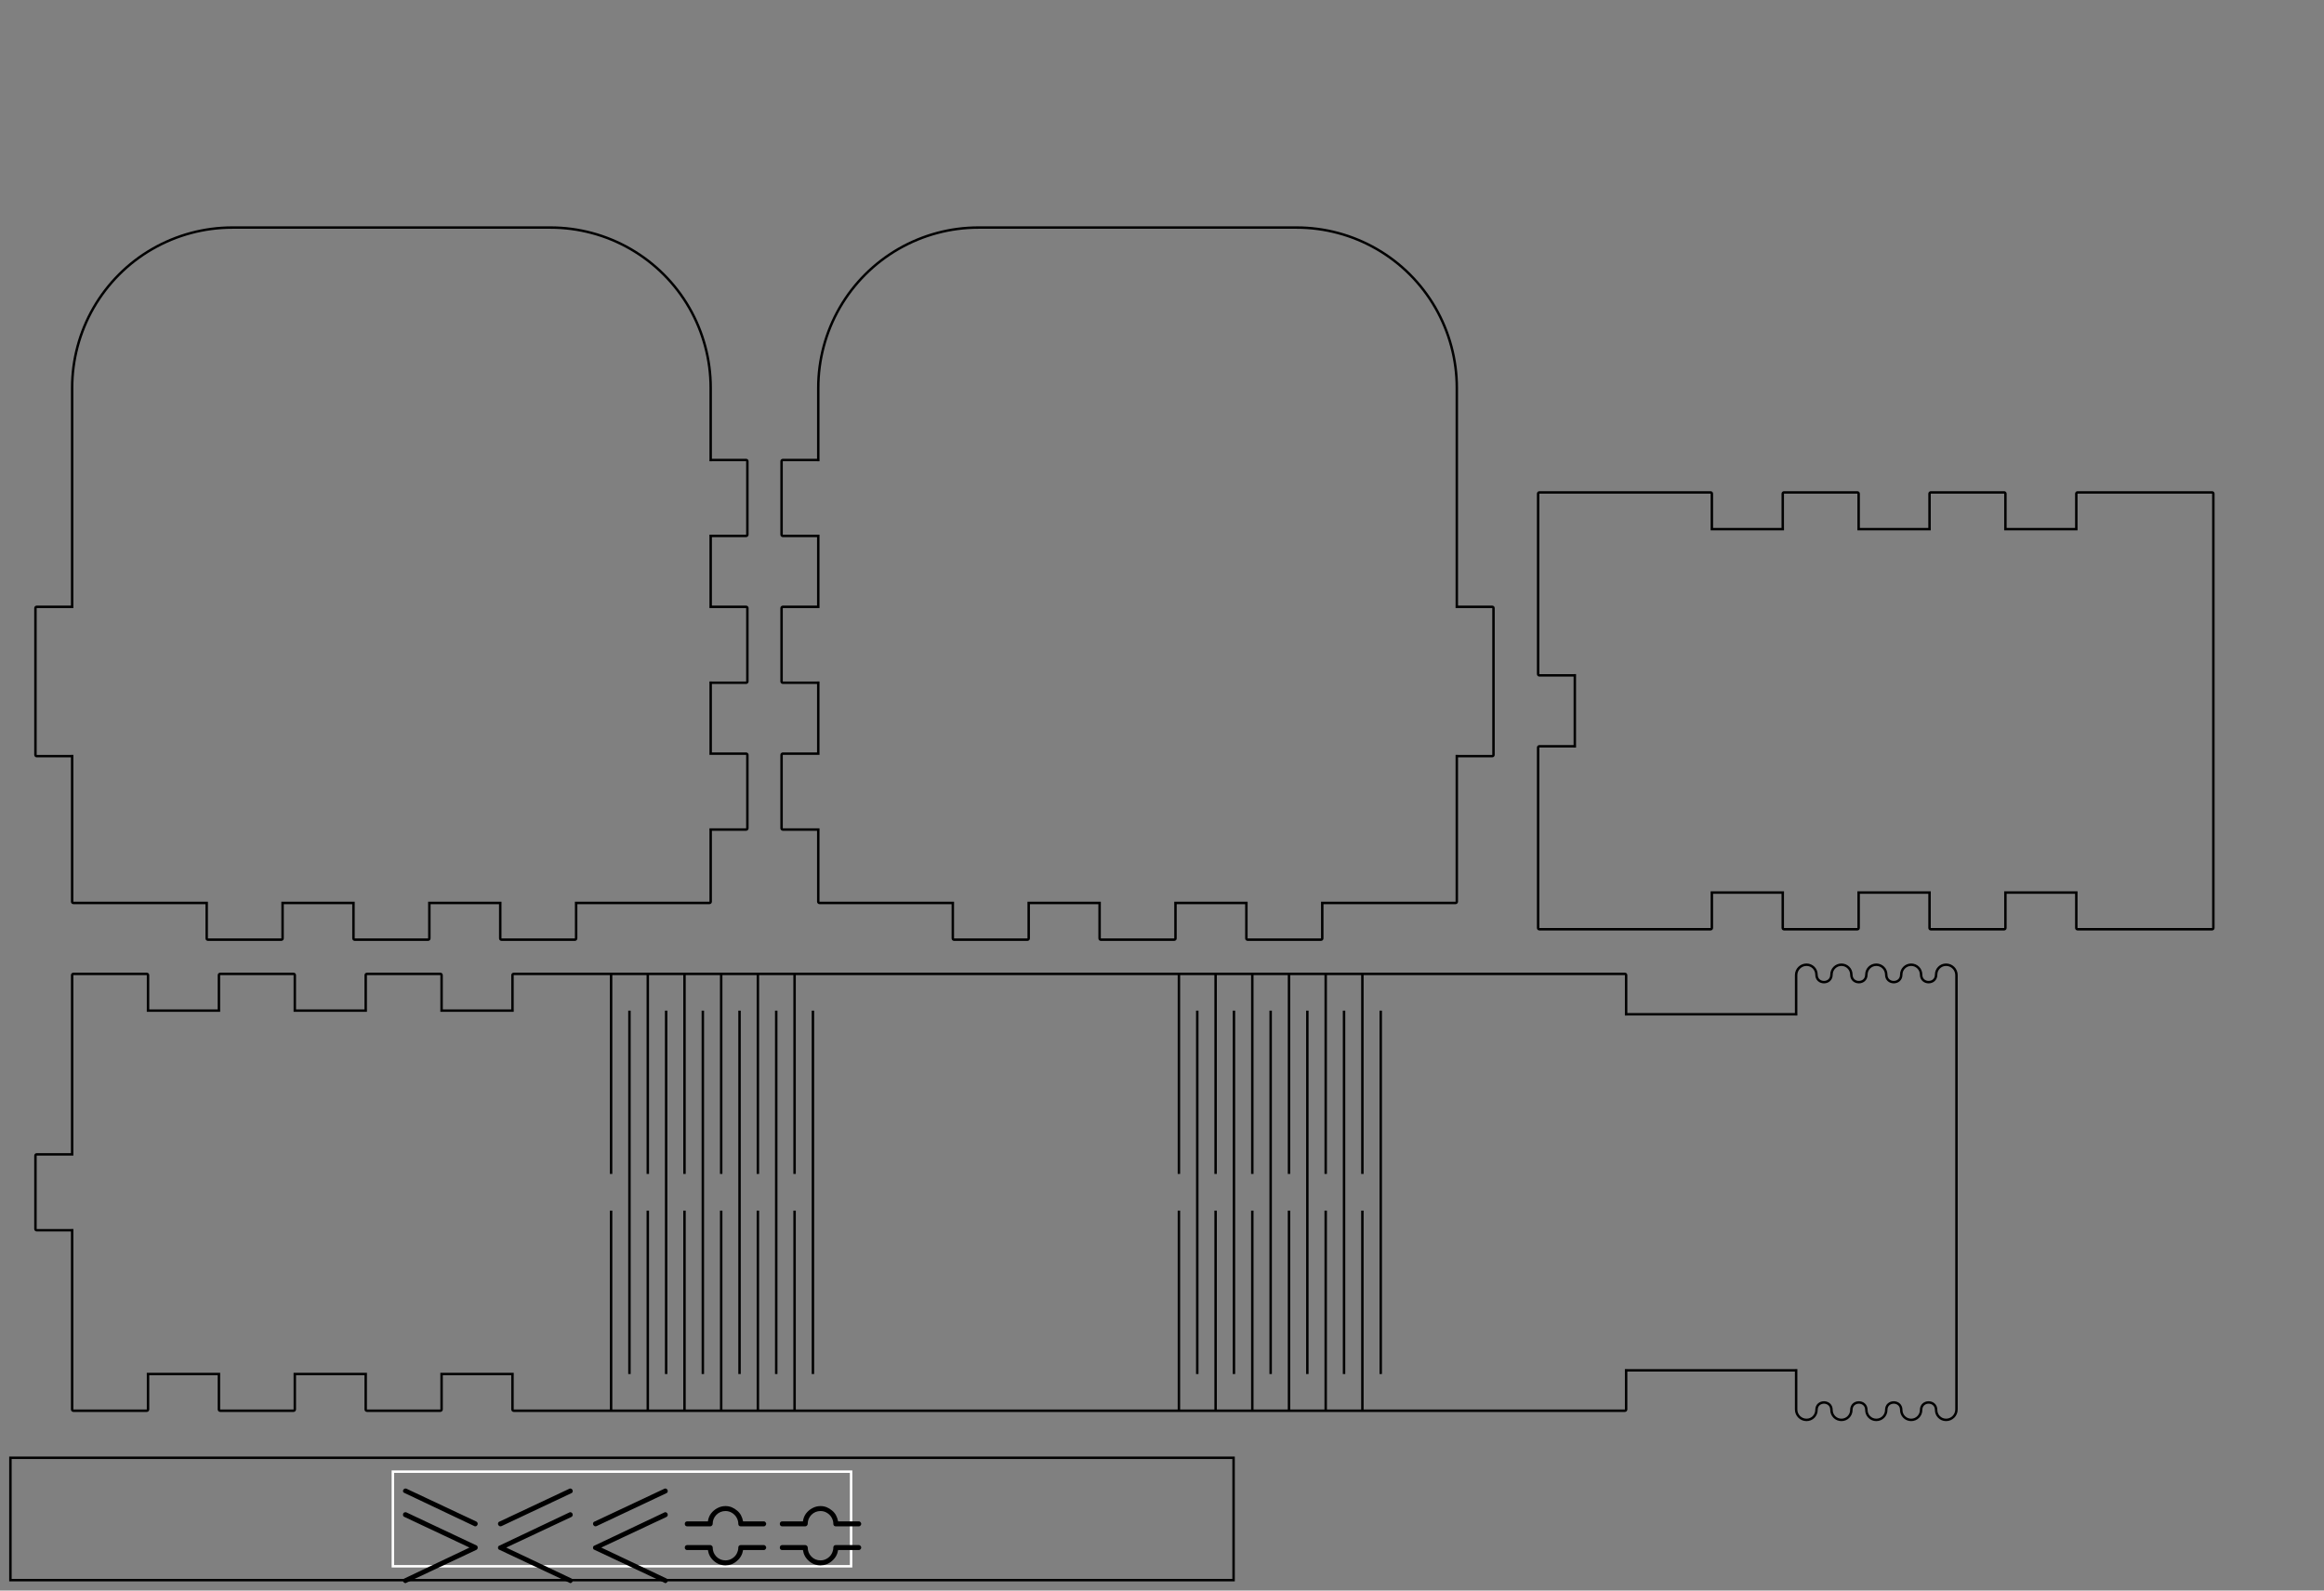 <?xml version="1.0" encoding="UTF-8"?>
<svg xmlns="http://www.w3.org/2000/svg" xmlns:xlink="http://www.w3.org/1999/xlink" width="190mm" height="130mm" viewBox="0 9870 190 130" version="1.1">
<rect x="0" y="9870" width="190" height="130" fill="#808080" stroke="none"/>
<defs>
<g>
<symbol overflow="visible" id="glyph0-0">
<path style="stroke:none;" d="M 1.25 0 L 1.25 -6.25 L 6.25 -6.25 L 6.25 0 Z M 6.094 -0.156 L 6.094 -6.094 L 1.406 -6.094 L 1.406 -0.156 Z M 6.094 -0.156 "/>
</symbol>
<symbol overflow="visible" id="glyph0-1">
<path style="stroke:none;" d="M 0.828 1.172 C 0.828 1.086 0.875 1.023 0.969 0.984 L 6.266 -1.531 L 0.922 -4.047 C 0.859 -4.078 0.828 -4.133 0.828 -4.219 C 0.828 -4.27 0.844 -4.316 0.875 -4.359 C 0.914 -4.398 0.969 -4.422 1.031 -4.422 C 1.062 -4.422 1.086 -4.414 1.109 -4.406 L 6.844 -1.703 C 6.906 -1.672 6.938 -1.613 6.938 -1.531 C 6.938 -1.445 6.898 -1.383 6.828 -1.344 L 1.109 1.344 C 1.086 1.363 1.062 1.375 1.031 1.375 C 0.977 1.375 0.93 1.352 0.891 1.312 C 0.848 1.27 0.828 1.223 0.828 1.172 Z M 0.969 -5.984 C 0.875 -6.016 0.828 -6.07 0.828 -6.156 C 0.828 -6.207 0.848 -6.254 0.891 -6.297 C 0.93 -6.336 0.977 -6.359 1.031 -6.359 C 1.062 -6.359 1.086 -6.352 1.109 -6.344 L 6.828 -3.656 C 6.898 -3.613 6.938 -3.551 6.938 -3.469 C 6.938 -3.414 6.914 -3.367 6.875 -3.328 C 6.844 -3.285 6.797 -3.266 6.734 -3.266 C 6.703 -3.266 6.68 -3.27 6.672 -3.281 Z M 0.969 -5.984 "/>
</symbol>
<symbol overflow="visible" id="glyph0-2">
<path style="stroke:none;" d="M 0.922 -1.359 C 0.859 -1.379 0.828 -1.438 0.828 -1.531 C 0.828 -1.613 0.875 -1.672 0.969 -1.703 L 6.672 -4.406 C 6.68 -4.414 6.703 -4.422 6.734 -4.422 C 6.797 -4.422 6.844 -4.398 6.875 -4.359 C 6.914 -4.328 6.938 -4.281 6.938 -4.219 C 6.938 -4.133 6.898 -4.07 6.828 -4.031 L 1.5 -1.531 L 6.844 1 C 6.906 1.031 6.938 1.086 6.938 1.172 C 6.938 1.223 6.914 1.27 6.875 1.312 C 6.844 1.352 6.797 1.375 6.734 1.375 C 6.703 1.375 6.68 1.363 6.672 1.344 Z M 0.828 -3.469 C 0.828 -3.551 0.859 -3.609 0.922 -3.641 L 6.672 -6.344 C 6.68 -6.352 6.703 -6.359 6.734 -6.359 C 6.797 -6.359 6.844 -6.336 6.875 -6.297 C 6.914 -6.266 6.938 -6.219 6.938 -6.156 C 6.938 -6.07 6.906 -6.016 6.844 -5.984 L 1.109 -3.281 C 1.086 -3.27 1.062 -3.266 1.031 -3.266 C 0.977 -3.266 0.93 -3.285 0.891 -3.328 C 0.848 -3.367 0.828 -3.414 0.828 -3.469 Z M 0.828 -3.469 "/>
</symbol>
<symbol overflow="visible" id="glyph0-3">
<path style="stroke:none;" d="M 0.75 -1.328 C 0.695 -1.328 0.648 -1.348 0.609 -1.391 C 0.578 -1.43 0.562 -1.477 0.562 -1.531 C 0.562 -1.582 0.578 -1.629 0.609 -1.672 C 0.648 -1.711 0.695 -1.734 0.75 -1.734 L 2.656 -1.734 C 2.695 -1.734 2.738 -1.711 2.781 -1.672 C 2.82 -1.641 2.844 -1.598 2.844 -1.547 C 2.844 -1.254 2.941 -1.004 3.141 -0.797 C 3.348 -0.586 3.598 -0.484 3.891 -0.484 C 4.078 -0.484 4.25 -0.531 4.406 -0.625 C 4.57 -0.719 4.703 -0.848 4.797 -1.016 C 4.891 -1.191 4.938 -1.367 4.938 -1.547 C 4.938 -1.586 4.953 -1.629 4.984 -1.672 C 5.023 -1.711 5.07 -1.734 5.125 -1.734 L 7.031 -1.734 C 7.082 -1.734 7.125 -1.711 7.156 -1.672 C 7.195 -1.629 7.219 -1.582 7.219 -1.531 C 7.219 -1.477 7.195 -1.43 7.156 -1.391 C 7.125 -1.348 7.082 -1.328 7.031 -1.328 L 5.328 -1.328 C 5.273 -0.973 5.109 -0.676 4.828 -0.438 C 4.555 -0.195 4.242 -0.078 3.891 -0.078 C 3.523 -0.078 3.207 -0.195 2.938 -0.438 C 2.664 -0.676 2.504 -0.973 2.453 -1.328 Z M 0.75 -3.266 C 0.695 -3.266 0.648 -3.285 0.609 -3.328 C 0.578 -3.367 0.562 -3.414 0.562 -3.469 C 0.562 -3.52 0.578 -3.566 0.609 -3.609 C 0.648 -3.648 0.695 -3.672 0.75 -3.672 L 2.453 -3.672 C 2.484 -3.91 2.566 -4.125 2.703 -4.312 C 2.848 -4.5 3.02 -4.645 3.219 -4.75 C 3.426 -4.863 3.648 -4.922 3.891 -4.922 C 4.066 -4.922 4.234 -4.891 4.391 -4.828 C 4.547 -4.766 4.691 -4.676 4.828 -4.562 C 4.961 -4.457 5.07 -4.328 5.156 -4.172 C 5.238 -4.016 5.297 -3.848 5.328 -3.672 L 7.031 -3.672 C 7.082 -3.672 7.125 -3.648 7.156 -3.609 C 7.195 -3.566 7.219 -3.52 7.219 -3.469 C 7.219 -3.414 7.195 -3.367 7.156 -3.328 C 7.125 -3.285 7.082 -3.266 7.031 -3.266 L 5.125 -3.266 C 5.07 -3.266 5.023 -3.285 4.984 -3.328 C 4.953 -3.367 4.938 -3.414 4.938 -3.469 C 4.938 -3.645 4.891 -3.816 4.797 -3.984 C 4.703 -4.148 4.57 -4.281 4.406 -4.375 C 4.25 -4.469 4.078 -4.516 3.891 -4.516 C 3.598 -4.516 3.348 -4.41 3.141 -4.203 C 2.941 -3.992 2.844 -3.75 2.844 -3.469 C 2.844 -3.414 2.82 -3.367 2.781 -3.328 C 2.738 -3.285 2.695 -3.266 2.656 -3.266 Z M 0.75 -3.266 "/>
</symbol>
</g>
</defs>
<g id="surface13">
<path style="fill:none;stroke-width:0.2;stroke-linecap:butt;stroke-linejoin:miter;stroke:rgb(0%,0%,0%);stroke-opacity:1;stroke-miterlimit:10;" d="M -31.266 -1.131 L 68.734 -1.131 L 68.734 8.869 L -31.266 8.869 Z M -0 0.002 " transform="matrix(1,0,0,-1,32.118,9998.017)"/>
<path style="fill:none;stroke-width:0.2;stroke-linecap:butt;stroke-linejoin:miter;stroke:rgb(100%,100%,100%);stroke-opacity:1;stroke-miterlimit:10;" d="M -0 0.002 L 37.464 0.002 L 37.464 7.736 L -0 7.736 Z M -0 0.002 " transform="matrix(1,0,0,-1,32.118,9998.017)"/>
<g style="fill:rgb(0%,0%,0%);fill-opacity:1;">
  <use xlink:href="#glyph0-1" x="32.118" y="9998.017"/>
  <use xlink:href="#glyph0-2" x="39.886" y="9998.017"/>
  <use xlink:href="#glyph0-2" x="47.655" y="9998.017"/>
  <use xlink:href="#glyph0-3" x="55.423" y="9998.017"/>
  <use xlink:href="#glyph0-3" x="63.192" y="9998.017"/>
</g>
<path style="fill:none;stroke-width:0.2;stroke-linecap:butt;stroke-linejoin:miter;stroke:rgb(0%,0%,0%);stroke-opacity:1;stroke-miterlimit:10;" d="M 0 0 L 6 0 M 6 0 C 6.055 0 6.102 0.043 6.102 0.102 M 6.102 0.102 L 6.102 3.102 C 6.102 3.047 6.059 3 6 3 M 6 3 L 12 3 C 11.945 3 11.898 3.043 11.898 3.102 M 11.898 3.102 L 11.898 0.102 C 11.898 0.047 11.941 0 12 0 M 12 0 L 18 0 M 18 0 C 18.055 0 18.102 0.043 18.102 0.102 M 18.102 0.102 L 18.102 3.102 C 18.102 3.047 18.059 3 18 3 M 18 3 L 24 3 C 23.945 3 23.898 3.043 23.898 3.102 M 23.898 3.102 L 23.898 0.102 C 23.898 0.047 23.941 0 24 0 M 24 0 L 30 0 M 30 0 C 30.055 0 30.102 0.043 30.102 0.102 M 30.102 0.102 L 30.102 3.102 C 30.102 3.047 30.059 3 30 3 M 30 3 L 36 3 C 35.945 3 35.898 3.043 35.898 3.102 M 35.898 3.102 L 35.898 0.102 C 35.898 0.047 35.941 0 36 0 M 36 0 L 42 0 M 43.961 0 L 43.961 16.352 M 43.961 19.352 L 43.961 35.699 M 45.461 32.699 L 45.461 3 M 46.961 0 L 46.961 16.352 M 46.961 19.352 L 46.961 35.699 M 48.461 32.699 L 48.461 3 M 49.961 0 L 49.961 16.352 M 49.961 19.352 L 49.961 35.699 M 51.461 32.699 L 51.461 3 M 52.961 0 L 52.961 16.352 M 52.961 19.352 L 52.961 35.699 M 54.461 32.699 L 54.461 3 M 55.961 0 L 55.961 16.352 M 55.961 19.352 L 55.961 35.699 M 57.461 32.699 L 57.461 3 M 58.961 0 L 58.961 16.352 M 58.961 19.352 L 58.961 35.699 M 60.461 32.699 L 60.461 3 M 42 0 L 62.422 0 M 62.422 0 L 88.422 0 M 90.383 0 L 90.383 16.352 M 90.383 19.352 L 90.383 35.699 M 91.883 32.699 L 91.883 3 M 93.383 0 L 93.383 16.352 M 93.383 19.352 L 93.383 35.699 M 94.883 32.699 L 94.883 3 M 96.383 0 L 96.383 16.352 M 96.383 19.352 L 96.383 35.699 M 97.883 32.699 L 97.883 3 M 99.383 0 L 99.383 16.352 M 99.383 19.352 L 99.383 35.699 M 100.883 32.699 L 100.883 3 M 102.383 0 L 102.383 16.352 M 102.383 19.352 L 102.383 35.699 M 103.883 32.699 L 103.883 3 M 105.383 0 L 105.383 16.352 M 105.383 19.352 L 105.383 35.699 M 106.883 32.699 L 106.883 3 M 88.422 0 L 108.844 0 M 108.844 0 L 126.844 0 C 126.898 0 126.945 0.043 126.945 0.102 M 126.945 0.102 L 126.945 3.402 C 126.945 3.348 126.902 3.301 126.844 3.301 M 126.844 3.301 L 140.945 3.301 C 140.891 3.301 140.844 3.344 140.844 3.402 M 140.844 3.402 L 140.844 0.102 C 140.844 -0.367 141.223 -0.75 141.695 -0.75 C 142.145 -0.75 142.508 -0.387 142.508 0.062 C 142.508 0.879 143.734 0.879 143.734 0.062 C 143.734 -0.387 144.098 -0.75 144.547 -0.75 C 144.996 -0.75 145.359 -0.387 145.359 0.062 C 145.359 0.879 146.586 0.879 146.586 0.062 C 146.586 -0.387 146.949 -0.75 147.398 -0.75 C 147.848 -0.75 148.211 -0.387 148.211 0.062 C 148.211 0.879 149.438 0.879 149.438 0.062 C 149.438 -0.387 149.801 -0.75 150.25 -0.75 C 150.699 -0.75 151.062 -0.387 151.062 0.062 C 151.062 0.879 152.289 0.879 152.289 0.062 C 152.289 -0.387 152.652 -0.75 153.102 -0.75 C 153.57 -0.75 153.953 -0.371 153.953 0.102 M 153.953 0.102 L 153.953 35.602 C 153.953 36.07 153.574 36.453 153.102 36.453 C 152.652 36.453 152.289 36.09 152.289 35.641 C 152.289 34.824 151.062 34.824 151.062 35.641 C 151.062 36.09 150.699 36.453 150.25 36.453 C 149.801 36.453 149.438 36.09 149.438 35.641 C 149.438 34.824 148.211 34.824 148.211 35.641 C 148.211 36.09 147.848 36.453 147.398 36.453 C 146.949 36.453 146.586 36.09 146.586 35.641 C 146.586 34.824 145.359 34.824 145.359 35.641 C 145.359 36.09 144.996 36.453 144.547 36.453 C 144.098 36.453 143.734 36.09 143.734 35.641 C 143.734 34.824 142.508 34.824 142.508 35.641 C 142.508 36.09 142.145 36.453 141.695 36.453 C 141.227 36.453 140.844 36.074 140.844 35.602 M 140.844 35.602 L 140.844 32.301 C 140.844 32.355 140.887 32.402 140.945 32.402 M 140.945 32.402 L 126.844 32.402 C 126.898 32.402 126.945 32.359 126.945 32.301 M 126.945 32.301 L 126.945 35.602 C 126.945 35.656 126.902 35.703 126.844 35.703 M 126.844 35.703 L 108.844 35.703 M 108.844 35.703 L 88.422 35.703 M 88.422 35.703 L 62.422 35.703 M 62.422 35.703 L 42 35.703 M 42 35.703 L 36 35.703 M 36 35.703 C 35.945 35.703 35.898 35.66 35.898 35.602 M 35.898 35.602 L 35.898 32.602 C 35.898 32.656 35.941 32.703 36 32.703 M 36 32.703 L 30 32.703 C 30.055 32.703 30.102 32.66 30.102 32.602 M 30.102 32.602 L 30.102 35.602 C 30.102 35.656 30.059 35.703 30 35.703 M 30 35.703 L 24 35.703 M 24 35.703 C 23.945 35.703 23.898 35.66 23.898 35.602 M 23.898 35.602 L 23.898 32.602 C 23.898 32.656 23.941 32.703 24 32.703 M 24 32.703 L 18 32.703 C 18.055 32.703 18.102 32.66 18.102 32.602 M 18.102 32.602 L 18.102 35.602 C 18.102 35.656 18.059 35.703 18 35.703 M 18 35.703 L 12 35.703 M 12 35.703 C 11.945 35.703 11.898 35.66 11.898 35.602 M 11.898 35.602 L 11.898 32.602 C 11.898 32.656 11.941 32.703 12 32.703 M 12 32.703 L 6 32.703 C 6.055 32.703 6.102 32.66 6.102 32.602 M 6.102 32.602 L 6.102 35.602 C 6.102 35.656 6.059 35.703 6 35.703 M 6 35.703 L -0 35.703 C -0.055 35.703 -0.102 35.66 -0.102 35.602 M -0.102 35.602 L -0.102 32.602 M -0.102 32.602 L -0.102 20.852 M -0.102 20.852 C -0.102 20.906 -0.059 20.953 -0 20.953 M -0 20.953 L -3 20.953 C -3.055 20.953 -3.102 20.91 -3.102 20.852 M -3.102 20.852 L -3.102 14.852 C -3.102 14.797 -3.059 14.75 -3 14.75 M -3 14.75 L -0 14.75 C -0.055 14.75 -0.102 14.793 -0.102 14.852 M -0.102 14.852 L -0.102 3.102 M -0.102 3.102 L -0.102 0.102 C -0.102 0.047 -0.059 0 0 0 " transform="matrix(1,0,0,-1,6,9985.301)"/>
<path style="fill:none;stroke-width:0.2;stroke-linecap:butt;stroke-linejoin:miter;stroke:rgb(0%,0%,0%);stroke-opacity:1;stroke-miterlimit:10;" d="M -0 0 L 11 0 M 11 0 C 10.945 0 10.898 0.043 10.898 0.102 M 10.898 0.102 L 10.898 -2.898 C 10.898 -2.953 10.941 -3 11 -3 M 11 -3 L 17 -3 C 17.055 -3 17.102 -2.957 17.102 -2.898 M 17.102 -2.898 L 17.102 0.102 C 17.102 0.047 17.059 0 17 0 M 17 0 L 23 0 M 23 0 C 22.945 0 22.898 0.043 22.898 0.102 M 22.898 0.102 L 22.898 -2.898 C 22.898 -2.953 22.941 -3 23 -3 M 23 -3 L 29 -3 C 29.055 -3 29.102 -2.957 29.102 -2.898 M 29.102 -2.898 L 29.102 0.102 C 29.102 0.047 29.059 0 29 0 M 29 0 L 35 0 M 35 0 C 34.945 0 34.898 0.043 34.898 0.102 M 34.898 0.102 L 34.898 -2.898 C 34.898 -2.953 34.941 -3 35 -3 M 35 -3 L 41 -3 C 41.055 -3 41.102 -2.957 41.102 -2.898 M 41.102 -2.898 L 41.102 0.102 C 41.102 0.047 41.059 0 41 0 M 41 0 L 52 0 C 52.055 0 52.102 0.043 52.102 0.102 M 52.102 0.102 L 52.102 6.102 M 52.102 6.102 C 52.102 6.047 52.059 6 52 6 M 52 6 L 55 6 C 55.055 6 55.102 6.043 55.102 6.102 M 55.102 6.102 L 55.102 12.102 C 55.102 12.156 55.059 12.203 55 12.203 M 55 12.203 L 52 12.203 C 52.055 12.203 52.102 12.16 52.102 12.102 M 52.102 12.102 L 52.102 18.102 M 52.102 18.102 C 52.102 18.047 52.059 18 52 18 M 52 18 L 55 18 C 55.055 18 55.102 18.043 55.102 18.102 M 55.102 18.102 L 55.102 24.102 C 55.102 24.156 55.059 24.203 55 24.203 M 55 24.203 L 52 24.203 C 52.055 24.203 52.102 24.16 52.102 24.102 M 52.102 24.102 L 52.102 30.102 M 52.102 30.102 C 52.102 30.047 52.059 30 52 30 M 52 30 L 55 30 C 55.055 30 55.102 30.043 55.102 30.102 M 55.102 30.102 L 55.102 36.102 C 55.102 36.156 55.059 36.203 55 36.203 M 55 36.203 L 52 36.203 C 52.055 36.203 52.102 36.16 52.102 36.102 M 52.102 36.102 L 52.102 42.102 C 52.102 44.402 51.496 46.66 50.348 48.652 C 49.199 50.645 47.543 52.297 45.551 53.449 C 43.559 54.598 41.301 55.203 39 55.203 M 39 55.203 L 13 55.203 C 10.699 55.203 8.441 54.598 6.449 53.449 C 4.457 52.301 2.805 50.645 1.652 48.652 C 0.504 46.66 -0.102 44.402 -0.102 42.102 M -0.102 42.102 L -0.102 24.102 C -0.102 24.156 -0.059 24.203 -0 24.203 M -0 24.203 L -3 24.203 C -3.055 24.203 -3.102 24.16 -3.102 24.102 M -3.102 24.102 L -3.102 12.102 C -3.102 12.047 -3.059 12 -3 12 M -3 12 L -0 12 C -0.055 12 -0.102 12.043 -0.102 12.102 M -0.102 12.102 L -0.102 0.102 C -0.102 0.047 -0.059 0 -0 0 " transform="matrix(1,0,0,-1,6,9943.801)"/>
<path style="fill:none;stroke-width:0.2;stroke-linecap:butt;stroke-linejoin:miter;stroke:rgb(0%,0%,0%);stroke-opacity:1;stroke-miterlimit:10;" d="M 0 0 L 11 0 M 11 0 C 10.945 0 10.898 0.043 10.898 0.102 M 10.898 0.102 L 10.898 -2.898 C 10.898 -2.953 10.941 -3 11 -3 M 11 -3 L 17 -3 C 17.055 -3 17.102 -2.957 17.102 -2.898 M 17.102 -2.898 L 17.102 0.102 C 17.102 0.047 17.059 0 17 0 M 17 0 L 23 0 M 23 0 C 22.945 0 22.898 0.043 22.898 0.102 M 22.898 0.102 L 22.898 -2.898 C 22.898 -2.953 22.941 -3 23 -3 M 23 -3 L 29 -3 C 29.055 -3 29.102 -2.957 29.102 -2.898 M 29.102 -2.898 L 29.102 0.102 C 29.102 0.047 29.059 0 29 0 M 29 0 L 35 0 M 35 0 C 34.945 0 34.898 0.043 34.898 0.102 M 34.898 0.102 L 34.898 -2.898 C 34.898 -2.953 34.941 -3 35 -3 M 35 -3 L 41 -3 C 41.055 -3 41.102 -2.957 41.102 -2.898 M 41.102 -2.898 L 41.102 0.102 C 41.102 0.047 41.059 0 41 0 M 41 0 L 52 0 C 52.055 0 52.102 0.043 52.102 0.102 M 52.102 0.102 L 52.102 6.102 M 52.102 6.102 C 52.102 6.047 52.059 6 52 6 M 52 6 L 55 6 C 55.055 6 55.102 6.043 55.102 6.102 M 55.102 6.102 L 55.102 12.102 C 55.102 12.156 55.059 12.203 55 12.203 M 55 12.203 L 52 12.203 C 52.055 12.203 52.102 12.16 52.102 12.102 M 52.102 12.102 L 52.102 18.102 M 52.102 18.102 C 52.102 18.047 52.059 18 52 18 M 52 18 L 55 18 C 55.055 18 55.102 18.043 55.102 18.102 M 55.102 18.102 L 55.102 24.102 C 55.102 24.156 55.059 24.203 55 24.203 M 55 24.203 L 52 24.203 C 52.055 24.203 52.102 24.16 52.102 24.102 M 52.102 24.102 L 52.102 30.102 M 52.102 30.102 C 52.102 30.047 52.059 30 52 30 M 52 30 L 55 30 C 55.055 30 55.102 30.043 55.102 30.102 M 55.102 30.102 L 55.102 36.102 C 55.102 36.156 55.059 36.203 55 36.203 M 55 36.203 L 52 36.203 C 52.055 36.203 52.102 36.16 52.102 36.102 M 52.102 36.102 L 52.102 42.102 C 52.102 44.402 51.496 46.66 50.348 48.652 C 49.199 50.645 47.543 52.297 45.551 53.449 C 43.559 54.598 41.301 55.203 39 55.203 M 39 55.203 L 13 55.203 C 10.699 55.203 8.441 54.598 6.449 53.449 C 4.457 52.301 2.805 50.645 1.652 48.652 C 0.504 46.66 -0.102 44.402 -0.102 42.102 M -0.102 42.102 L -0.102 24.102 C -0.102 24.156 -0.059 24.203 -0 24.203 M -0 24.203 L -3 24.203 C -3.055 24.203 -3.102 24.16 -3.102 24.102 M -3.102 24.102 L -3.102 12.102 C -3.102 12.047 -3.059 12 -3 12 M -3 12 L 0 12 C -0.055 12 -0.102 12.043 -0.102 12.102 M -0.102 12.102 L -0.102 0.102 C -0.102 0.047 -0.059 0 0 0 " transform="matrix(-1,0,-0,-1,119,9943.801)"/>
<path style="fill:none;stroke-width:0.2;stroke-linecap:butt;stroke-linejoin:miter;stroke:rgb(0%,0%,0%);stroke-opacity:1;stroke-miterlimit:10;" d="M 0 0 L 11 0 M 11 0 C 11.055 0 11.102 0.043 11.102 0.102 M 11.102 0.102 L 11.102 3.102 C 11.102 3.047 11.059 3 11 3 M 11 3 L 17 3 C 16.945 3 16.898 3.043 16.898 3.102 M 16.898 3.102 L 16.898 0.102 C 16.898 0.047 16.941 0 17 0 M 17 0 L 23 0 M 23 0 C 23.055 0 23.102 0.043 23.102 0.102 M 23.102 0.102 L 23.102 3.102 C 23.102 3.047 23.059 3 23 3 M 23 3 L 29 3 C 28.945 3 28.898 3.043 28.898 3.102 M 28.898 3.102 L 28.898 0.102 C 28.898 0.047 28.941 0 29 0 M 29 0 L 35 0 M 35 0 C 35.055 0 35.102 0.043 35.102 0.102 M 35.102 0.102 L 35.102 3.102 C 35.102 3.047 35.059 3 35 3 M 35 3 L 41 3 C 40.945 3 40.898 3.043 40.898 3.102 M 40.898 3.102 L 40.898 0.102 C 40.898 0.047 40.941 0 41 0 M 41 0 L 52 0 M 52 0 C 52.055 0 52.102 0.043 52.102 0.102 M 52.102 0.102 L 52.102 3.102 M 52.102 3.102 L 52.102 32.602 M 52.102 32.602 L 52.102 35.602 C 52.102 35.656 52.059 35.703 52 35.703 M 52 35.703 L 52 35.703 M 52 35.703 L 41 35.703 M 41 35.703 C 40.945 35.703 40.898 35.66 40.898 35.602 M 40.898 35.602 L 40.898 32.602 C 40.898 32.656 40.941 32.703 41 32.703 M 41 32.703 L 35 32.703 C 35.055 32.703 35.102 32.66 35.102 32.602 M 35.102 32.602 L 35.102 35.602 C 35.102 35.656 35.059 35.703 35 35.703 M 35 35.703 L 29 35.703 M 29 35.703 C 28.945 35.703 28.898 35.66 28.898 35.602 M 28.898 35.602 L 28.898 32.602 C 28.898 32.656 28.941 32.703 29 32.703 M 29 32.703 L 23 32.703 C 23.055 32.703 23.102 32.66 23.102 32.602 M 23.102 32.602 L 23.102 35.602 C 23.102 35.656 23.059 35.703 23 35.703 M 23 35.703 L 17 35.703 M 17 35.703 C 16.945 35.703 16.898 35.66 16.898 35.602 M 16.898 35.602 L 16.898 32.602 C 16.898 32.656 16.941 32.703 17 32.703 M 17 32.703 L 11 32.703 C 11.055 32.703 11.102 32.66 11.102 32.602 M 11.102 32.602 L 11.102 35.602 C 11.102 35.656 11.059 35.703 11 35.703 M 11 35.703 L -0 35.703 M -0 35.703 L -3 35.703 C -3.055 35.703 -3.102 35.66 -3.102 35.602 M -3.102 35.602 L -3.102 32.602 M -3.102 32.602 L -3.102 20.852 M -3.102 20.852 C -3.102 20.797 -3.059 20.75 -3 20.75 M -3 20.75 L 0 20.75 C -0.055 20.75 -0.102 20.793 -0.102 20.852 M -0.102 20.852 L -0.102 14.852 C -0.102 14.906 -0.059 14.953 0 14.953 M 0 14.953 L -3 14.953 C -3.055 14.953 -3.102 14.91 -3.102 14.852 M -3.102 14.852 L -3.102 3.102 M -3.102 3.102 L -3.102 0.102 C -3.102 0.047 -3.059 0 -3 0 M -3 0 L 0 0 " transform="matrix(1,0,0,-1,128.852,9945.949)"/>
</g>
<iframe xmlns="" class="cleanslate hidden" src="moz-extension://0c9fc154-792e-43d2-acbf-948e3a7fc030/static/commandline.html" id="cmdline_iframe" style="height: 0px !important;"/></svg>